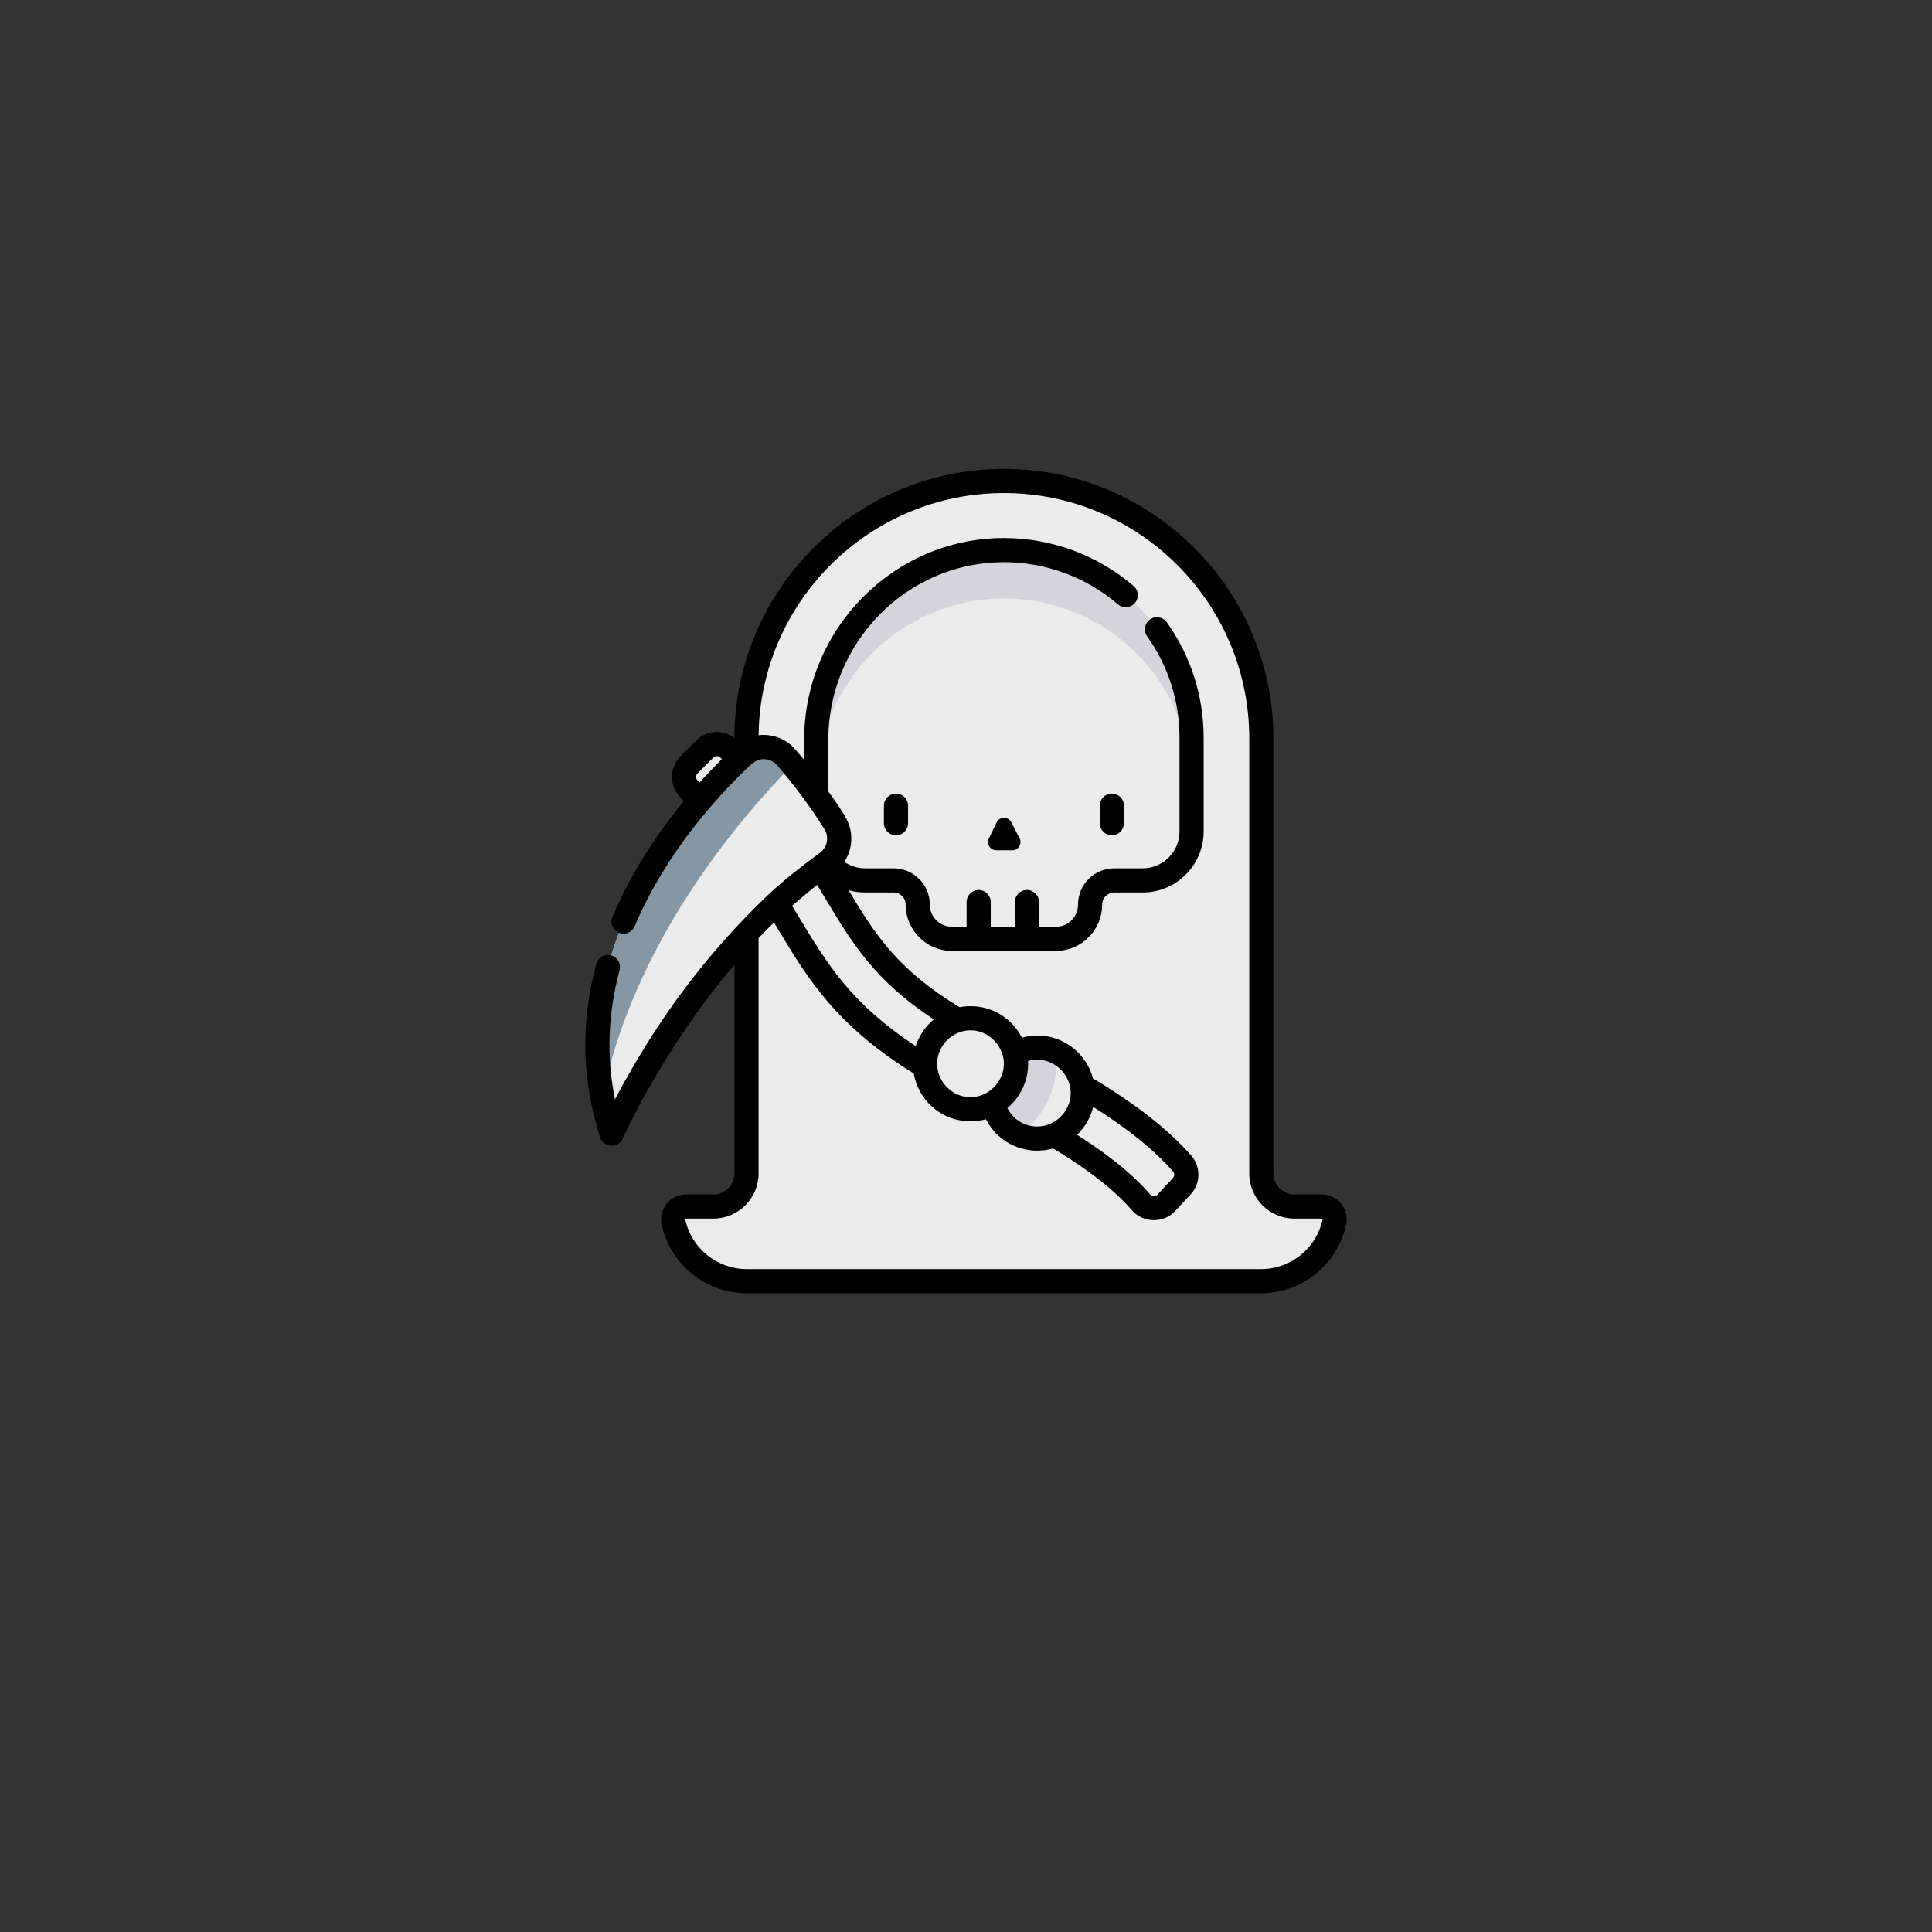 <?xml version="1.0" encoding="utf-8"?>
<!-- Generator: Adobe Illustrator 16.0.0, SVG Export Plug-In . SVG Version: 6.00 Build 0)  -->
<!DOCTYPE svg PUBLIC "-//W3C//DTD SVG 1.1//EN" "http://www.w3.org/Graphics/SVG/1.1/DTD/svg11.dtd">
<svg version="1.1" id="Layer_1" xmlns="http://www.w3.org/2000/svg" xmlns:xlink="http://www.w3.org/1999/xlink" x="0px" y="0px"
	 width="1200px" height="1200px" viewBox="0 0 1200 1200" enable-background="new 0 0 1200 1200" xml:space="preserve">
<rect x="0" y="0" width="1200" height="1200" fill="#333333" stroke="none"/>
<g display="none">
	<rect x="533.72" y="537.215" display="inline" fill="#000033" width="137.539" height="19.648"/>
	<path display="inline" fill="#000033" d="M666.665,341.588h-14.42v28.839h14.42c7.951,0,14.419-6.467,14.419-14.419
		S674.616,341.588,666.665,341.588z"/>
	<path display="inline" fill="#000033" d="M789.149,615.809h-373.32c-10.834,0-19.648,8.814-19.648,19.648v19.65h412.617v-19.65
		C808.798,624.623,799.984,615.809,789.149,615.809z"/>
	<path display="inline" fill="#000033" d="M538.316,341.587h-14.42v28.84h14.42c7.952,0,14.419-6.468,14.419-14.42
		S546.268,341.587,538.316,341.587z"/>
	<path display="inline" fill="#000033" d="M593.49,11.25c-216.414,0-392.501,176.085-392.501,392.501
		c0,239.181,337.453,742.071,351.827,763.364c9.076,13.492,24.286,21.586,40.524,21.635h0.149c16.239,0,31.398-7.996,40.525-21.391
		c14.375-21.047,351.974-518.246,351.974-763.608C985.991,187.334,809.904,11.25,593.49,11.25z M470.498,226.426l0.005-0.005
		c3.838-3.835,10.057-3.835,13.895,0c3.836,3.837,3.836,10.058,0,13.895c-1.919,1.918-4.435,2.878-6.951,2.878
		c-2.514,0-5.027-0.958-6.946-2.876C466.665,236.479,466.662,230.262,470.498,226.426z M828.446,664.932
		c0,5.426-4.398,9.824-9.824,9.824H386.356c-5.425,0-9.824-4.398-9.824-9.824v-29.475c0-21.668,17.628-39.296,39.297-39.296V358.413
		c0-35.164,9.95-69.487,28.775-99.26c2.899-4.585,8.965-5.953,13.554-3.052c4.586,2.9,5.952,8.969,3.052,13.555
		c-16.834,26.625-25.733,57.317-25.733,88.758v237.748h334.023V358.413c0-92.09-74.921-167.012-167.012-167.012
		c-31.436,0-62.127,8.899-88.756,25.733c-4.586,2.901-10.655,1.531-13.555-3.054c-2.898-4.586-1.531-10.654,3.054-13.554
		c29.776-18.824,64.1-28.773,99.257-28.773c49.663,0,96.484,19.47,131.838,54.823c35.353,35.354,54.822,82.174,54.822,131.837
		v237.748c21.668,0,39.297,17.628,39.297,39.296V664.932z M592.669,478.269h58.941c5.426,0,9.824,4.399,9.824,9.824
		c0,5.424-4.398,9.824-9.824,9.824h-58.941c-5.425,0-9.824-4.4-9.824-9.824C582.845,482.668,587.243,478.269,592.669,478.269z
		 M592.666,413.427v-81.664c0-5.425,4.399-9.824,9.824-9.824s9.824,4.399,9.824,9.824v81.664c0,5.425-4.399,9.824-9.824,9.824
		S592.666,418.853,592.666,413.427z M666.665,390.075h-14.42v23.353c0,5.425-4.4,9.824-9.824,9.824
		c-5.426,0-9.824-4.399-9.824-9.824v-81.664c0-5.425,4.398-9.824,9.824-9.824h24.244c18.784,0,34.067,15.282,34.067,34.067
		C700.732,374.791,685.449,390.075,666.665,390.075z M700.732,413.426c0,5.425-4.397,9.824-9.824,9.824
		c-5.426,0-9.828-4.399-9.828-9.824c0-5.425,4.396-9.824,9.821-9.824h0.007C696.334,403.602,700.732,408.001,700.732,413.426z
		 M681.083,517.567c5.426,0,9.824,4.398,9.824,9.824v39.297c0,5.425-4.398,9.824-9.824,9.824H523.896
		c-5.425,0-9.824-4.399-9.824-9.824v-39.297c0-5.426,4.399-9.824,9.824-9.824H681.083z M543.548,488.093
		c0-5.425,4.396-9.824,9.82-9.824h0.008c5.425,0,9.824,4.399,9.824,9.824c0,5.424-4.398,9.824-9.824,9.824
		C547.95,497.917,543.548,493.518,543.548,488.093z M565.977,408.515c2.714,4.699,1.104,10.706-3.596,13.42
		c-1.546,0.893-3.236,1.318-4.902,1.318c-3.396,0-6.697-1.763-8.518-4.914l-16.318-28.265h-8.749v23.353
		c0,5.425-4.399,9.824-9.824,9.824s-9.824-4.399-9.824-9.824v-81.664c0-5.425,4.399-9.824,9.824-9.824h24.245
		c18.785,0,34.068,15.284,34.068,34.068c0,13.404-7.783,25.021-19.067,30.578L565.977,408.515z"/>
</g>
<g display="none">
	<rect x="533.72" y="537.215" display="inline" fill="#000033" width="137.539" height="19.648"/>
	<path display="inline" fill="#000033" d="M666.665,341.588h-14.42v28.839h14.42c7.951,0,14.419-6.467,14.419-14.419
		S674.616,341.588,666.665,341.588z"/>
	<path display="inline" fill="#000033" d="M789.149,615.809h-373.32c-10.834,0-19.648,8.814-19.648,19.648v19.65h412.617v-19.65
		C808.798,624.623,799.984,615.809,789.149,615.809z"/>
	<path display="inline" fill="#000033" d="M538.316,341.587h-14.42v28.84h14.42c7.952,0,14.419-6.468,14.419-14.42
		S546.268,341.587,538.316,341.587z"/>
	<path display="inline" fill="#000033" d="M593.49,11.25c-216.414,0-392.501,176.085-392.501,392.501
		c0,239.181,337.453,742.071,351.827,763.364c9.076,13.492,24.286,21.586,40.524,21.635h0.149c16.239,0,31.398-7.996,40.525-21.391
		c14.375-21.047,351.974-518.246,351.974-763.608C985.991,187.334,809.904,11.25,593.49,11.25z M470.498,226.426l0.005-0.005
		c3.838-3.835,10.057-3.835,13.895,0c3.836,3.837,3.836,10.058,0,13.895c-1.919,1.918-4.435,2.878-6.951,2.878
		c-2.514,0-5.027-0.958-6.946-2.876C466.665,236.479,466.662,230.262,470.498,226.426z M828.446,664.932
		c0,5.426-4.398,9.824-9.824,9.824H386.356c-5.425,0-9.824-4.398-9.824-9.824v-29.475c0-21.668,17.628-39.296,39.297-39.296V358.413
		c0-35.164,9.95-69.487,28.775-99.26c2.899-4.585,8.965-5.953,13.554-3.052c4.586,2.9,5.952,8.969,3.052,13.555
		c-16.834,26.625-25.733,57.317-25.733,88.758v237.748h334.023V358.413c0-92.09-74.921-167.012-167.012-167.012
		c-31.436,0-62.127,8.899-88.756,25.733c-4.586,2.901-10.655,1.531-13.555-3.054c-2.898-4.586-1.531-10.654,3.054-13.554
		c29.776-18.824,64.1-28.773,99.257-28.773c49.663,0,96.484,19.47,131.838,54.823c35.353,35.354,54.822,82.174,54.822,131.837
		v237.748c21.668,0,39.297,17.628,39.297,39.296V664.932z M592.669,478.269h58.941c5.426,0,9.824,4.399,9.824,9.824
		c0,5.424-4.398,9.824-9.824,9.824h-58.941c-5.425,0-9.824-4.4-9.824-9.824C582.845,482.668,587.243,478.269,592.669,478.269z
		 M592.666,413.427v-81.664c0-5.425,4.399-9.824,9.824-9.824s9.824,4.399,9.824,9.824v81.664c0,5.425-4.399,9.824-9.824,9.824
		S592.666,418.853,592.666,413.427z M666.665,390.075h-14.42v23.353c0,5.425-4.4,9.824-9.824,9.824
		c-5.426,0-9.824-4.399-9.824-9.824v-81.664c0-5.425,4.398-9.824,9.824-9.824h24.244c18.784,0,34.067,15.282,34.067,34.067
		C700.732,374.791,685.449,390.075,666.665,390.075z M700.732,413.426c0,5.425-4.397,9.824-9.824,9.824
		c-5.426,0-9.828-4.399-9.828-9.824c0-5.425,4.396-9.824,9.821-9.824h0.007C696.334,403.602,700.732,408.001,700.732,413.426z
		 M681.083,517.567c5.426,0,9.824,4.398,9.824,9.824v39.297c0,5.425-4.398,9.824-9.824,9.824H523.896
		c-5.425,0-9.824-4.399-9.824-9.824v-39.297c0-5.426,4.399-9.824,9.824-9.824H681.083z M543.548,488.093
		c0-5.425,4.396-9.824,9.82-9.824h0.008c5.425,0,9.824,4.399,9.824,9.824c0,5.424-4.398,9.824-9.824,9.824
		C547.95,497.917,543.548,493.518,543.548,488.093z M565.977,408.515c2.714,4.699,1.104,10.706-3.596,13.42
		c-1.546,0.893-3.236,1.318-4.902,1.318c-3.396,0-6.697-1.763-8.518-4.914l-16.318-28.265h-8.749v23.353
		c0,5.425-4.399,9.824-9.824,9.824s-9.824-4.399-9.824-9.824v-81.664c0-5.425,4.399-9.824,9.824-9.824h24.245
		c18.785,0,34.068,15.284,34.068,34.068c0,13.404-7.783,25.021-19.067,30.578L565.977,408.515z"/>
</g>
<g display="none">
	<g display="inline">
		<path fill="#272343" d="M598.502,10C382.088,10,206,186.085,206,402.501c0,239.18,337.454,742.071,351.828,763.364
			c9.076,13.492,24.286,21.587,40.524,21.636h0.149c16.239,0,31.398-7.996,40.525-21.391
			c14.375-21.047,351.974-518.247,351.974-763.609C991.003,186.085,814.916,10,598.502,10z M745.69,451.563h-98.127v235.501
			c0,27.082-21.979,49.062-49.062,49.062c-27.082,0-49.062-21.979-49.062-49.062V451.563h-98.126
			c-27.083,0-49.062-21.979-49.062-49.062c0-27.083,21.979-49.062,49.062-49.062h98.126v-98.126
			c0-27.083,21.979-49.062,49.062-49.062c27.083,0,49.062,21.979,49.062,49.062v98.126h98.127c27.082,0,49.061,21.979,49.061,49.062
			C794.751,429.583,772.772,451.563,745.69,451.563z"/>
	</g>
</g>
<g display="none">
	<path display="inline" fill="#57A4FF" d="M1134.72,85.421l-40.574-18.049l-18.065-40.59l-44.156,4.611L996,5.341l-35.945,26.052
		l-44.135-4.611l-18.052,40.572l-40.59,18.067l4.613,44.156l-26.052,35.924l26.052,35.945l-4.613,44.136l40.574,18.049l18.067,40.59
		l44.155-4.611L996,325.662l35.944-26.053l44.136,4.611l18.05-40.574l40.59-18.064l-4.614-44.156l26.055-35.924l-26.055-35.945
		L1134.72,85.421z M963.968,229.566l-45.327-45.327l15.109-15.055l30.218,30.163l90.596-90.596l15.109,15.106L963.968,229.566z"/>
	<path display="inline" fill="#1E81CE" d="M1160.485,162.368l-24.858-34.292l4.405-42.115c0.24-2.302-1.027-4.494-3.142-5.435
		l-38.692-17.218l-17.218-38.695c-0.946-2.109-3.136-3.373-5.436-3.144l-42.122,4.403L999.134,1.016
		c-1.869-1.355-4.398-1.355-6.268,0l-34.292,24.855l-42.12-4.403c-2.297-0.219-4.479,1.043-5.435,3.139l-17.218,38.695
		l-38.695,17.223c-2.111,0.938-3.378,3.13-3.139,5.43l4.403,42.121l-24.856,34.292c-1.355,1.869-1.355,4.397,0,6.267l24.856,34.29
		l-4.403,42.123c-0.242,2.3,1.024,4.494,3.139,5.436l38.695,17.218l17.218,38.694c0.951,2.102,3.135,3.365,5.435,3.145l42.12-4.406
		l34.292,24.858c1.869,1.356,4.398,1.356,6.268,0l34.289-24.858l42.122,4.406c2.3,0.231,4.487-1.033,5.436-3.139l17.218-38.695
		l38.692-17.223c2.112-0.941,3.379-3.131,3.142-5.43l-4.405-42.123l24.858-34.29C1161.843,166.77,1161.843,164.237,1160.485,162.368
		z M1125.783,198.313c-0.774,1.066-1.126,2.38-0.988,3.688l4.208,40.295l-37.024,16.482c-1.209,0.532-2.179,1.496-2.713,2.706
		l-16.47,37.024l-40.307-4.213c-1.309-0.135-2.62,0.219-3.684,0.993L996,319.069l-32.812-23.779
		c-0.91-0.665-2.005-1.021-3.129-1.019c-0.188,0-0.375,0-0.534,0.025l-40.309,4.213l-16.469-37.024
		c-0.537-1.21-1.501-2.177-2.711-2.714l-37.045-16.475l4.207-40.295c0.136-1.309-0.216-2.623-0.988-3.688l-23.778-32.812
		l23.778-32.812c0.772-1.066,1.124-2.38,0.988-3.688l-4.207-40.298l37.024-16.479c1.209-0.532,2.176-1.497,2.71-2.706l16.47-37.024
		l40.309,4.213c1.306,0.13,2.617-0.224,3.684-0.993L996,11.933l32.812,23.779c1.063,0.771,2.374,1.124,3.683,0.993l40.307-4.213
		l16.47,37.024c0.537,1.209,1.504,2.174,2.714,2.711l37.023,16.475l-4.207,40.298c-0.139,1.309,0.214,2.623,0.988,3.688
		l23.775,32.812L1125.783,198.313z"/>
	<path display="inline" fill="#1E81CE" d="M1058.338,104.977c-2.085-2.085-5.464-2.085-7.549,0l-86.821,86.821l-26.442-26.394
		c-2.083-2.078-5.456-2.078-7.539,0l-15.136,15.043c-1.003,1.001-1.568,2.362-1.568,3.78c0,1.418,0.565,2.779,1.568,3.78
		l45.327,45.327c2.082,2.082,5.464,2.082,7.549,0l105.705-105.708c2.082-2.083,2.082-5.463,0-7.549L1058.338,104.977z
		 M963.968,222.016l-37.772-37.772l7.55-7.531l26.453,26.399c2.083,2.08,5.459,2.08,7.544,0l86.821-86.813l7.56,7.56
		L963.968,222.016z"/>
</g>
<path display="none" d="M600,9C351.83,9,149.927,210.903,149.927,459.073c0,102.364,33.494,198.827,96.866,278.944L600,1184.701
	l353.208-446.684c63.373-80.128,96.865-176.58,96.865-278.944C1050.072,210.903,848.17,9,600,9z"/>
<g display="none">
	<path display="inline" fill="#B21F66" d="M542.147,465.073h-9.707v19.414h9.707c5.354,0,9.708-4.354,9.708-9.706
		S547.501,465.073,542.147,465.073z"/>
	<path display="inline" fill="#B21F66" d="M374,658.363c-5.515,0-10.001,4.486-10.001,10.002v10h273.35v-10
		c0-5.516-4.488-10.002-10.002-10.002H374z"/>
	<path display="inline" fill="#B21F66" d="M610.681,524.379v-40.002v-4.024c0-32.628-14.284-61.978-36.919-82.14
		c-0.682-0.457-1.298-1.002-1.847-1.609c-19.208-16.363-44.089-26.256-71.24-26.256c-60.658,0-110.007,49.349-110.007,110.006
		v158.009h220.014V524.379z M492.331,458.459c0-3.652,2.961-6.614,6.614-6.614c3.651,0,6.614,2.962,6.614,6.614v54.976
		c0,3.652-2.962,6.614-6.614,6.614c-3.652,0-6.614-2.96-6.614-6.614V458.459z M492.333,557.088h39.68
		c3.652,0,6.614,2.961,6.614,6.613s-2.961,6.614-6.614,6.614h-39.68c-3.652,0-6.614-2.962-6.614-6.614
		S488.681,557.088,492.333,557.088z M432.806,513.435v-54.976c0-3.652,2.961-6.614,6.614-6.614h16.322
		c12.646,0,22.935,10.289,22.935,22.936c0,9.023-5.24,16.844-12.837,20.585l8.523,14.763c1.827,3.164,0.743,7.208-2.421,9.034
		c-1.04,0.601-2.178,0.889-3.3,0.889c-2.286,0-4.508-1.188-5.734-3.309l-10.984-19.028h-5.89v15.721
		c0,3.652-2.961,6.614-6.614,6.614S432.806,517.087,432.806,513.435z M472.494,563.702c0,3.652-2.96,6.614-6.614,6.614
		c-3.652,0-6.616-2.962-6.616-6.614s2.959-6.613,6.611-6.613h0.005C469.533,557.088,472.494,560.049,472.494,563.702z
		 M558.468,616.611c0,3.652-2.961,6.615-6.614,6.615h-105.82c-3.651,0-6.613-2.963-6.613-6.615v-26.455
		c0-3.652,2.961-6.613,6.613-6.613h105.82c3.652,0,6.614,2.961,6.614,6.613V616.611z M558.469,520.049
		c-3.653,0-6.617-2.962-6.617-6.614s2.959-6.613,6.611-6.613h0.005c3.652,0,6.614,2.961,6.614,6.613
		S562.121,520.049,558.469,520.049z M542.147,497.714h-9.707v15.721c0,3.652-2.962,6.614-6.614,6.614
		c-3.652,0-6.614-2.962-6.614-6.614v-54.976c0-3.652,2.961-6.614,6.614-6.614h16.321c12.646,0,22.936,10.289,22.936,22.934
		C565.083,487.426,554.793,497.714,542.147,497.714z"/>
	<rect x="452.648" y="596.771" display="inline" fill="#B21F66" width="92.592" height="13.227"/>
	<path display="inline" fill="#B21F66" d="M600,9C351.83,9,149.928,210.903,149.928,459.073
		c0,102.364,33.493,198.827,96.866,278.944L600,1184.701l353.207-446.684c63.373-80.128,96.865-176.58,96.865-278.944
		C1050.072,210.903,848.17,9,600,9z M607.394,224.446l0.004-0.005c3.908-3.905,10.237-3.905,14.144,0
		c3.905,3.905,3.905,10.237,0,14.142c-1.953,1.953-4.515,2.93-7.075,2.93c-2.559,0-5.117-0.975-7.07-2.928
		C603.491,234.68,603.488,228.351,607.394,224.446z M856.001,524.381c0,5.523-4.478,10-10,10h-215.32v104.173
		c14.979,1.664,26.667,14.395,26.667,29.811v20c0,5.523-4.478,10-10,10H353.999c-5.522,0-10-4.477-10-10v-20
		c0-15.416,11.688-28.146,26.667-29.811V480.354c0-71.687,58.32-130.006,130.006-130.006c25.183,0,48.711,7.205,68.647,19.651
		v-53.63c0-19.562,4.292-38.403,12.756-56c2.395-4.977,8.373-7.071,13.347-4.677c4.977,2.394,7.071,8.37,4.678,13.347
		c-7.152,14.87-10.779,30.794-10.779,47.331v68.983c24.071,22.476,39.622,53.961,41.217,89.026h178.796V316.37
		c0-60.657-49.349-110.006-110.006-110.006c-16.538,0-32.465,3.627-47.338,10.782c-4.977,2.394-10.953,0.301-13.348-4.677
		c-2.393-4.977-0.3-10.953,4.678-13.347c17.6-8.466,36.443-12.758,56.008-12.758c71.686,0,130.006,58.32,130.006,130.006v158.199
		c14.979,1.664,26.668,14.396,26.668,29.813V524.381z M739.326,310.395c5.521,0,10,4.477,10,10c0,5.523-4.479,10-10,10h-30v56.667
		c0,5.523-4.479,10-10,10c-5.522,0-10-4.477-10-10v-56.667h-30c-5.522,0-10-4.477-10-10c0-5.523,4.478-10,10-10h30v-30
		c0-5.523,4.478-10,10-10s10,4.477,10,10v30H739.326z M739.325,444.377c0,5.523-4.479,10-10,10h-59.997c-5.522,0-10-4.477-10-10
		c0-5.522,4.478-10,10-10h59.997C734.847,434.378,739.325,438.855,739.325,444.377z"/>
	<path display="inline" fill="#B21F66" d="M465.45,474.781c0-5.353-4.355-9.708-9.708-9.708h-9.708v19.414h9.708
		C461.095,484.487,465.45,480.133,465.45,474.781z"/>
	<path display="inline" fill="#B21F66" d="M826,494.379H630.681v20.002h205.32v-10C836.001,498.866,831.515,494.379,826,494.379z"/>
</g>
<path display="none" fill="#272343" d="M600,9C351.83,9,149.928,210.903,149.928,459.073c0,102.364,33.493,198.827,96.866,278.944
	L600,1184.701l353.207-446.684c63.373-80.128,96.865-176.58,96.865-278.944C1050.072,210.903,848.17,9,600,9z M747.188,450.563
	h-98.127v235.501c0,27.082-21.979,49.062-49.062,49.062c-27.082,0-49.062-21.979-49.062-49.062V450.563h-98.126
	c-27.082,0-49.062-21.979-49.062-49.062c0-27.083,21.979-49.062,49.062-49.062h98.126v-98.126c0-27.083,21.979-49.062,49.062-49.062
	c27.083,0,49.062,21.979,49.062,49.062v98.126h98.127c27.082,0,49.061,21.979,49.061,49.062
	C796.249,428.583,774.271,450.563,747.188,450.563z"/>
<g display="none">
	<path display="inline" fill="#000033" d="M665.323,339.38h-14.678v29.355h14.678c8.094,0,14.678-6.583,14.678-14.677
		C680.001,345.964,673.417,339.38,665.323,339.38z"/>
	<path display="inline" fill="#000033" d="M534.678,339.379H520v29.356h14.678c8.094,0,14.678-6.584,14.678-14.678
		C549.356,345.963,542.772,339.379,534.678,339.379z"/>
	<rect x="530" y="538.507" display="inline" fill="#000033" width="140" height="20"/>
	<path display="inline" fill="#000033" d="M600,9C351.83,9,149.927,210.903,149.927,459.073
		c0,102.364,33.494,198.827,96.866,278.944L600,1184.701l353.208-446.684c63.373-80.128,96.865-176.58,96.865-278.944
		C1050.072,210.903,848.17,9,600,9z M465.647,222.157l0.005-0.005c3.907-3.904,10.237-3.904,14.143,0
		c3.905,3.906,3.905,10.238,0,14.143c-1.953,1.953-4.514,2.93-7.075,2.93c-2.559,0-5.117-0.976-7.07-2.928
		C461.745,232.391,461.742,226.063,465.647,222.157z M830,668.508c0,5.523-4.478,10-10,10H380c-5.522,0-10-4.477-10-10v-30
		c0-22.057,17.944-40,40-40V356.506c0-35.793,10.128-70.73,29.29-101.036c2.951-4.667,9.126-6.06,13.797-3.107
		c4.668,2.952,6.058,9.129,3.107,13.797C439.058,293.261,430,324.502,430,356.506v242.001h340V356.506c0-93.738-76.262-170-170-170
		c-31.998,0-63.239,9.058-90.345,26.194c-4.668,2.953-10.845,1.558-13.797-3.109c-2.951-4.668-1.559-10.845,3.109-13.797
		c30.309-19.16,65.246-29.288,101.033-29.288c50.552,0,98.21,19.818,134.196,55.804C770.182,258.296,790,305.955,790,356.506
		v242.001c22.056,0,40,17.943,40,40V668.508z M590.004,478.506H650c5.522,0,10,4.479,10,10s-4.478,10-10,10h-59.996
		c-5.522,0-10-4.479-10-10S584.481,478.506,590.004,478.506z M590.001,412.504v-83.125c0-5.522,4.478-10,10-10
		c5.521,0,10,4.478,10,10v83.125c0,5.522-4.479,10-10,10C594.478,422.504,590.001,418.027,590.001,412.504z M665.323,388.734
		h-14.678v23.77c0,5.522-4.479,10-10,10c-5.522,0-10-4.478-10-10v-83.125c0-5.522,4.478-10,10-10h24.678
		c19.121,0,34.678,15.556,34.678,34.677S684.444,388.734,665.323,388.734z M700.001,412.503c0,5.522-4.477,10-10,10
		s-10.004-4.478-10.004-10s4.474-10,9.996-10h0.008C695.523,402.503,700.001,406.981,700.001,412.503z M680,518.507
		c5.522,0,10,4.478,10,10v40c0,5.522-4.478,10-10,10H520c-5.522,0-10-4.478-10-10v-40c0-5.522,4.478-10,10-10H680z M540.004,488.506
		c0-5.521,4.474-10,9.996-10h0.008c5.522,0,10,4.479,10,10s-4.477,10-10,10C544.485,498.506,540.004,494.028,540.004,488.506z
		 M562.834,407.504c2.762,4.783,1.123,10.898-3.66,13.66c-1.574,0.909-3.294,1.342-4.99,1.342c-3.457,0-6.817-1.794-8.67-5.002
		l-16.61-28.77h-8.905v23.77c0,5.522-4.478,10-10,10s-10-4.478-10-10v-83.125c0-5.522,4.478-10,10-10h24.678
		c19.121,0,34.678,15.557,34.678,34.678c0,13.644-7.923,25.468-19.409,31.125L562.834,407.504z"/>
	<path display="inline" fill="#000033" d="M790,618.508H410c-11.028,0-20,8.971-20,20v20h420v-20
		C810,627.479,801.028,618.508,790,618.508z"/>
</g>
<g display="none">
	<path display="inline" fill="#00ADB5" d="M412.699,564.255h-6.172v12.342h6.172c3.403,0,6.171-2.768,6.171-6.17
		C418.871,567.024,416.102,564.255,412.699,564.255z"/>
	<path display="inline" fill="#00ADB5" d="M489.146,281.99c0-12.006-9.767-21.772-21.771-21.772
		c-12.005,0-21.771,9.768-21.771,21.772c0,12.004,9.768,21.772,21.771,21.771C479.38,303.761,489.147,293.995,489.146,281.99z"/>
	<path display="inline" fill="#00ADB5" d="M467.626,564.255h-6.171v12.342h6.171c3.403,0,6.171-2.768,6.171-6.17
		C473.797,567.024,471.029,564.255,467.626,564.255z"/>
	<path display="inline" fill="#00ADB5" d="M600,9C351.83,9,149.927,210.903,149.927,459.073
		c0,102.364,33.494,198.827,96.866,278.944L600,1184.701l353.208-446.684c63.373-80.128,96.865-176.58,96.865-278.944
		C1050.072,210.903,848.17,9,600,9z M467.376,200.427c44.973,0,81.563,36.589,81.564,81.565c0,27.619-13.03,57.187-38.73,87.881
		c-18.787,22.435-37.345,36.888-38.126,37.493c-1.386,1.073-3.047,1.608-4.708,1.608c-1.659,0-3.32-0.535-4.707-1.608
		c-1.15-0.89-28.43-22.164-50.248-53.246c-2.44-3.476-1.602-8.274,1.876-10.714c3.477-2.439,8.274-1.6,10.714,1.877
		c15.252,21.729,33.817,38.719,42.36,46.022c15.837-13.569,66.186-60.546,66.186-109.315c0-36.492-29.689-66.181-66.18-66.181
		c-36.492,0-66.18,29.689-66.181,66.181c0,11.877,3.031,24.587,9.013,37.775c1.754,3.868,0.04,8.427-3.828,10.181
		c-3.869,1.759-8.427,0.041-10.18-3.829c-6.894-15.197-10.388-30.044-10.388-44.127
		C385.814,237.016,422.402,200.427,467.376,200.427z M499.682,419.888c-1.263,2.889-4.087,4.613-7.052,4.613
		c-1.03,0-2.073-0.207-3.077-0.646l-9.396-4.107c-3.892-1.7-5.667-6.235-3.967-10.128c1.7-3.891,6.231-5.668,10.127-3.967
		l9.396,4.108C499.606,411.46,501.382,415.995,499.682,419.888z M430.223,281.989c0-20.488,16.666-37.155,37.153-37.155
		c20.486,0,37.155,16.667,37.155,37.155s-16.667,37.156-37.155,37.154C446.89,319.143,430.223,302.477,430.223,281.989z
		 M484.067,715.845l-9.05,4.822c-1.153,0.615-2.391,0.905-3.61,0.905c-2.751,0-5.41-1.479-6.795-4.075
		c-1.997-3.751-0.578-8.408,3.171-10.406l9.05-4.823c3.75-1.999,8.407-0.577,10.405,3.171
		C489.235,709.188,487.816,713.847,484.067,715.845z M520.266,696.551l-9.05,4.822c-1.152,0.615-2.391,0.906-3.61,0.906
		c-2.751,0-5.411-1.48-6.795-4.076c-1.997-3.749-0.578-8.408,3.17-10.406l9.05-4.824c3.75-1.996,8.408-0.576,10.405,3.172
		C525.434,689.892,524.014,694.551,520.266,696.551z M445.481,725.358c-1.387,1.071-3.047,1.607-4.708,1.607
		c-1.66,0-3.32-0.536-4.707-1.607c-3.615-2.796-88.517-69.355-88.517-144.204c0-16.764,4.502-33.207,13.021-47.547
		c2.17-3.651,6.888-4.855,10.54-2.685c3.652,2.169,4.854,6.888,2.685,10.539c-7.108,11.966-10.865,25.69-10.865,39.692
		c0,57.891,60.318,113.297,77.836,128.162c17.507-14.877,77.843-70.356,77.843-128.162c0-42.922-34.919-77.84-77.84-77.84
		c-17.818,0-34.583,5.857-48.484,16.941c-3.323,2.648-8.16,2.1-10.809-1.22c-2.647-3.321-2.102-8.16,1.219-10.809
		c16.417-13.087,37.041-20.294,58.075-20.294c51.403,0,93.222,41.82,93.224,93.222C533.996,656.003,449.095,722.563,445.481,725.358
		z M424.537,592.896c1.161,2.012,0.472,4.583-1.539,5.743c-0.662,0.382-1.385,0.565-2.098,0.565c-1.453,0-2.865-0.755-3.645-2.103
		l-6.982-12.096h-3.745v9.993c0,2.321-1.882,4.204-4.204,4.204s-4.205-1.883-4.205-4.204v-34.948c0-2.321,1.883-4.206,4.205-4.206
		h10.375c8.038,0,14.579,6.542,14.579,14.581c0,5.736-3.331,10.707-8.16,13.085L424.537,592.896z M435.958,594.999v-34.948
		c0-2.321,1.883-4.206,4.205-4.206c2.321,0,4.204,1.884,4.204,4.206v34.948c0,2.321-1.883,4.204-4.204,4.204
		C437.841,599.203,435.958,597.322,435.958,594.999z M467.626,585.006h-6.171v9.993c0,2.321-1.883,4.204-4.204,4.204
		c-2.322,0-4.205-1.883-4.205-4.204v-34.948c0-2.321,1.882-4.206,4.205-4.206h10.375c8.039,0,14.58,6.542,14.58,14.579
		C482.206,578.466,475.665,585.006,467.626,585.006z M482.206,594.999c0,2.321-1.883,4.204-4.205,4.204
		c-2.322,0-4.206-1.883-4.206-4.204c0-2.323,1.881-4.204,4.203-4.204h0.003C480.323,590.795,482.206,592.676,482.206,594.999z
		 M530.216,440.931c-1.029,0-2.073-0.206-3.077-0.646l-9.396-4.107c-3.891-1.7-5.667-6.235-3.966-10.127
		c1.701-3.891,6.23-5.667,10.127-3.967l9.397,4.108c3.891,1.701,5.668,6.234,3.967,10.127
		C536.005,439.208,533.181,440.931,530.216,440.931z M556.465,677.257l-9.049,4.823c-1.152,0.614-2.391,0.906-3.61,0.906
		c-2.751,0-5.411-1.48-6.795-4.077c-1.997-3.749-0.578-8.408,3.17-10.406l9.05-4.823c3.75-1.999,8.407-0.579,10.404,3.171
		C561.633,670.598,560.212,675.259,556.465,677.257z M564.724,456.716l-9.395-4.108c-3.892-1.701-5.667-6.236-3.966-10.128
		c1.701-3.89,6.234-5.667,10.129-3.965l9.395,4.108c3.893,1.702,5.667,6.236,3.967,10.128c-1.265,2.888-4.089,4.611-7.053,4.611
		C566.773,457.362,565.728,457.156,564.724,456.716z M592.664,657.96l-9.051,4.823c-1.152,0.614-2.39,0.904-3.609,0.904
		c-2.751,0-5.41-1.479-6.794-4.075c-1.997-3.749-0.578-8.407,3.171-10.405l9.049-4.823c3.751-1.999,8.408-0.577,10.405,3.17
		C597.832,651.303,596.412,655.962,592.664,657.96z M602.311,473.146l-9.396-4.108c-3.893-1.701-5.667-6.236-3.966-10.128
		c1.7-3.891,6.237-5.668,10.128-3.967l9.396,4.108c3.893,1.703,5.668,6.237,3.968,10.128c-1.264,2.89-4.088,4.612-7.053,4.612
		C604.358,473.792,603.313,473.585,602.311,473.146z M628.864,638.664l-9.048,4.824c-1.153,0.616-2.391,0.906-3.611,0.906
		c-2.75,0-5.41-1.479-6.794-4.075c-1.999-3.749-0.579-8.407,3.169-10.404l9.049-4.823c3.748-2.004,8.408-0.58,10.406,3.17
		C634.032,632.01,632.612,636.668,628.864,638.664z M639.896,489.577l-9.396-4.107c-3.891-1.7-5.667-6.236-3.966-10.128
		c1.7-3.892,6.232-5.668,10.128-3.967l9.396,4.108c3.893,1.701,5.67,6.235,3.968,10.127c-1.263,2.889-4.086,4.613-7.051,4.613
		C641.945,490.223,640.901,490.016,639.896,489.577z M665.064,619.369l-9.048,4.823c-1.152,0.617-2.391,0.907-3.611,0.907
		c-2.75,0-5.41-1.479-6.794-4.076c-1.997-3.748-0.578-8.406,3.17-10.404l9.049-4.823c3.747-2.001,8.407-0.579,10.405,3.17
		C670.231,612.715,668.813,617.373,665.064,619.369z M677.484,506.006l-9.396-4.107c-3.892-1.7-5.668-6.235-3.967-10.128
		c1.699-3.891,6.232-5.668,10.128-3.966l9.396,4.107c3.893,1.701,5.668,6.235,3.968,10.128c-1.263,2.89-4.088,4.612-7.051,4.612
		C679.533,506.652,678.487,506.445,677.484,506.006z M701.263,600.077l-9.049,4.822c-1.152,0.617-2.39,0.908-3.609,0.908
		c-2.75,0-5.411-1.48-6.794-4.076c-1.998-3.749-0.578-8.407,3.17-10.405l9.048-4.823c3.749-2.001,8.408-0.582,10.405,3.17
		C706.43,593.422,705.012,598.08,701.263,600.077z M705.674,518.33c-3.892-1.701-5.666-6.236-3.966-10.128
		c1.702-3.891,6.234-5.667,10.129-3.965l9.396,4.108c3.891,1.702,5.666,6.236,3.966,10.128c-1.263,2.889-4.088,4.611-7.052,4.611
		c-1.029,0-2.074-0.206-3.077-0.646L705.674,518.33z M737.463,580.784l-9.05,4.823c-1.152,0.614-2.391,0.905-3.61,0.905
		c-2.751,0-5.41-1.479-6.795-4.076c-1.997-3.75-0.578-8.408,3.17-10.406l9.051-4.823c3.75-1.999,8.409-0.579,10.406,3.17
		C742.631,574.125,741.212,578.786,737.463,580.784z M743.261,534.76c-3.893-1.701-5.668-6.236-3.967-10.128
		c1.701-3.891,6.238-5.667,10.128-3.967l9.396,4.108c3.893,1.702,5.667,6.237,3.967,10.128c-1.263,2.89-4.088,4.613-7.051,4.613
		c-1.029,0-2.075-0.207-3.077-0.646L743.261,534.76z M773.663,561.489l-9.05,4.824c-1.153,0.613-2.391,0.906-3.611,0.906
		c-2.751,0-5.41-1.48-6.794-4.078c-1.997-3.749-0.578-8.408,3.171-10.406l9.05-4.823c3.751-1.997,8.407-0.577,10.406,3.171
		C778.831,554.831,777.412,559.49,773.663,561.489z M856.394,464.473c-2.062,3.713-6.746,5.052-10.458,2.988
		c-3.714-2.062-5.051-6.745-2.987-10.457c10.358-18.644,15.611-36.463,15.611-52.965c0-40.477-32.931-73.407-73.407-73.407
		c-40.478,0-73.407,32.93-73.407,73.407c0,54.361,56.524,106.605,73.413,120.999c8.162-6.938,25.564-22.682,41.31-43.179
		c2.588-3.368,7.414-4.003,10.784-1.415c3.369,2.587,4.002,7.417,1.415,10.785c-22.63,29.461-47.75,49.036-48.808,49.856
		c-1.386,1.07-3.047,1.607-4.707,1.607s-3.321-0.536-4.708-1.607c-0.855-0.663-21.167-16.481-41.739-41.05
		c-28.096-33.557-42.344-65.855-42.344-95.996c0-48.958,39.832-88.79,88.791-88.79s88.79,39.831,88.789,88.787
		C873.941,423.184,868.037,443.518,856.394,464.473z M757.837,406.253c-3.75,0-6.79-3.04-6.79-6.791s3.04-6.791,6.79-6.791h20.374
		v-20.373c0-3.751,3.04-6.791,6.791-6.791c3.75,0,6.791,3.04,6.791,6.791v20.373h20.373c3.75,0,6.791,3.04,6.791,6.791
		s-3.041,6.791-6.791,6.791h-20.373v38.482c0,3.751-3.042,6.792-6.791,6.792c-3.751,0-6.791-3.041-6.791-6.792v-38.482H757.837z"/>
</g>
<g display="none">
	<path display="inline" fill="#57A4FF" d="M1171.216,85.421l-40.574-18.049l-18.065-40.59l-44.156,4.611l-35.924-26.052
		l-35.945,26.052l-44.135-4.611l-18.052,40.572l-40.59,18.067l4.613,44.156l-26.052,35.924l26.052,35.945l-4.613,44.136
		l40.574,18.049l18.067,40.59l44.155-4.611l35.925,26.053l35.944-26.053l44.136,4.611l18.05-40.574l40.59-18.064l-4.614-44.156
		l26.055-35.924l-26.055-35.945L1171.216,85.421z M1000.464,229.566l-45.327-45.327l15.109-15.055l30.218,30.163l90.596-90.596
		l15.109,15.106L1000.464,229.566z"/>
	<path display="inline" fill="#1E81CE" d="M1196.981,162.368l-24.858-34.292l4.405-42.115c0.24-2.302-1.027-4.494-3.142-5.435
		l-38.692-17.218l-17.218-38.695c-0.946-2.109-3.136-3.373-5.436-3.144l-42.122,4.403L1035.63,1.016
		c-1.869-1.355-4.398-1.355-6.268,0L995.07,25.872l-42.12-4.403c-2.297-0.219-4.479,1.043-5.435,3.139l-17.218,38.695
		l-38.695,17.223c-2.111,0.938-3.378,3.13-3.139,5.43l4.403,42.121l-24.856,34.292c-1.355,1.869-1.355,4.397,0,6.267l24.856,34.29
		l-4.403,42.123c-0.242,2.3,1.024,4.494,3.139,5.436l38.695,17.218l17.218,38.694c0.951,2.102,3.135,3.365,5.435,3.145l42.12-4.406
		l34.292,24.858c1.869,1.356,4.398,1.356,6.268,0l34.289-24.858l42.122,4.406c2.3,0.231,4.487-1.033,5.436-3.139l17.218-38.695
		l38.692-17.223c2.112-0.941,3.379-3.131,3.142-5.43l-4.405-42.123l24.858-34.29C1198.339,166.77,1198.339,164.237,1196.981,162.368
		z M1162.279,198.313c-0.774,1.066-1.126,2.38-0.988,3.688l4.208,40.295l-37.024,16.482c-1.209,0.532-2.179,1.496-2.713,2.706
		l-16.47,37.024l-40.307-4.213c-1.309-0.135-2.62,0.219-3.684,0.993l-32.806,23.779l-32.812-23.779
		c-0.91-0.665-2.005-1.021-3.129-1.019c-0.188,0-0.375,0-0.534,0.025l-40.309,4.213l-16.469-37.024
		c-0.537-1.21-1.501-2.177-2.711-2.714l-37.045-16.475l4.207-40.295c0.136-1.309-0.216-2.623-0.988-3.688l-23.778-32.812
		l23.778-32.812c0.772-1.066,1.124-2.38,0.988-3.688l-4.207-40.298l37.024-16.479c1.209-0.532,2.176-1.497,2.71-2.706l16.47-37.024
		l40.309,4.213c1.306,0.13,2.617-0.224,3.684-0.993l32.812-23.779l32.812,23.779c1.063,0.771,2.374,1.124,3.683,0.993l40.307-4.213
		l16.47,37.024c0.537,1.209,1.504,2.174,2.714,2.711l37.023,16.475l-4.207,40.298c-0.139,1.309,0.214,2.623,0.988,3.688
		l23.775,32.812L1162.279,198.313z"/>
	<path display="inline" fill="#1E81CE" d="M1094.834,104.977c-2.085-2.085-5.464-2.085-7.549,0l-86.821,86.821l-26.442-26.394
		c-2.083-2.078-5.456-2.078-7.539,0l-15.136,15.043c-1.003,1.001-1.568,2.362-1.568,3.78c0,1.418,0.565,2.779,1.568,3.78
		l45.327,45.327c2.082,2.082,5.464,2.082,7.549,0l105.705-105.708c2.082-2.083,2.082-5.463,0-7.549L1094.834,104.977z
		 M1000.464,222.016l-37.772-37.772l7.55-7.531l26.453,26.399c2.083,2.08,5.459,2.08,7.544,0l86.821-86.813l7.56,7.56
		L1000.464,222.016z"/>
</g>
<g display="none">
	<path display="inline" fill="#57A4FF" d="M956.844,370.883l-97.202-43.24l-43.279-97.24l-105.783,11.047l-86.063-62.413
		l-86.112,62.413l-105.732-11.047L389.426,327.6l-97.24,43.283l11.052,105.783l-62.412,86.063l62.412,86.112l-11.052,105.734
		l97.203,43.239l43.283,97.24l105.781-11.049l86.063,62.414l86.111-62.414l105.734,11.049l43.241-97.203l97.24-43.276
		l-11.055-105.784l62.419-86.063l-62.419-86.112L956.844,370.883z M547.778,716.207L439.189,607.618l36.197-36.066l72.392,72.26
		l217.037-217.037l36.197,36.19L547.778,716.207z"/>
	<path display="inline" fill="#1E81CE" d="M1018.569,555.222l-59.553-82.152l10.554-100.894c0.575-5.515-2.461-10.767-7.526-13.021
		l-92.693-41.248l-41.248-92.7c-2.268-5.052-7.513-8.081-13.022-7.532l-100.91,10.548l-82.146-59.545
		c-4.478-3.247-10.537-3.247-15.015,0l-82.152,59.545l-100.905-10.548c-5.503-0.524-10.729,2.499-13.02,7.52l-41.248,92.7
		l-92.701,41.261c-5.058,2.249-8.092,7.5-7.519,13.008l10.549,100.907l-59.548,82.152c-3.247,4.478-3.247,10.535,0,15.013
		l59.548,82.146l-10.549,100.912c-0.58,5.51,2.454,10.767,7.519,13.021l92.701,41.248l41.248,92.699
		c2.279,5.035,7.51,8.063,13.02,7.533l100.905-10.557l82.152,59.553c4.478,3.25,10.537,3.25,15.015,0l82.146-59.553l100.91,10.557
		c5.51,0.555,10.75-2.475,13.022-7.52l41.248-92.701l92.693-41.26c5.061-2.255,8.095-7.5,7.526-13.008l-10.554-100.912
		l59.553-82.148C1021.821,565.769,1021.821,559.7,1018.569,555.222z M935.435,641.334c-1.855,2.554-2.697,5.701-2.367,8.836
		l10.08,96.535l-88.697,39.486c-2.896,1.275-5.22,3.584-6.5,6.482l-39.455,88.699l-96.563-10.094
		c-3.135-0.322-6.276,0.525-8.824,2.379l-78.592,56.969l-78.605-56.969c-2.18-1.592-4.803-2.447-7.495-2.439
		c-0.449,0-0.898,0-1.28,0.061l-96.565,10.094l-39.454-88.699c-1.287-2.898-3.596-5.215-6.494-6.502l-88.748-39.467l10.079-96.535
		c0.325-3.135-0.517-6.282-2.367-8.836l-56.965-78.605l56.965-78.605c1.851-2.553,2.692-5.701,2.367-8.836l-10.079-96.542
		l88.698-39.479c2.896-1.275,5.212-3.585,6.492-6.483l39.456-88.698l96.566,10.093c3.128,0.313,6.27-0.537,8.824-2.379
		l78.605-56.967l78.605,56.967c2.549,1.848,5.688,2.692,8.822,2.379l96.562-10.093l39.456,88.698
		c1.287,2.897,3.604,5.208,6.502,6.495l88.695,39.468l-10.078,96.542c-0.332,3.135,0.512,6.283,2.367,8.836l56.958,78.605
		L935.435,641.334z"/>
	<path display="inline" fill="#1E81CE" d="M773.858,417.733c-4.995-4.996-13.09-4.996-18.085,0L547.778,625.729l-63.347-63.23
		c-4.99-4.978-13.071-4.978-18.062,0l-36.26,36.04c-2.403,2.398-3.758,5.658-3.758,9.054c0,3.398,1.354,6.659,3.758,9.057
		l108.588,108.59c4.988,4.987,13.09,4.987,18.085,0l253.234-253.243c4.987-4.989,4.987-13.088,0-18.085L773.858,417.733z
		 M547.778,698.12l-90.49-90.49l18.087-18.042l63.373,63.245c4.99,4.982,13.078,4.982,18.073,0l207.994-207.977l18.11,18.11
		L547.778,698.12z"/>
</g>
<g display="none">
	<g display="inline">
		<g>
			<path fill="#7E6BC4" d="M528.968,111.338c-9.908-4.341-21.601-2.291-29.511,5.221L218.583,381.83H27.273
				C12.199,381.83,0,394.028,0,409.101v381.818c0,15.074,12.199,27.273,27.273,27.273h191.309l280.876,265.27
				c5.168,4.9,11.905,7.459,18.724,7.459c3.649,0,7.325-0.719,10.788-2.238c10.015-4.287,16.486-14.141,16.486-25.035V136.375
				C545.454,125.48,538.982,115.626,528.968,111.338z"/>
			<path fill="#7E6BC4" d="M671.043,447.151l-38.861,38.861c-8.962,8.962-11.353,23.441-3.869,33.668
				c16.489,22.549,26.233,50.324,26.233,80.331c0,30.005-9.744,57.781-26.233,80.328c-7.483,10.227-5.093,24.709,3.869,33.67
				l38.861,38.859c11.901,11.904,31.344,10.07,41.625-3.264c31.947-41.439,50.97-93.336,50.97-149.593
				c0-56.261-19.022-108.156-50.97-149.598C702.387,437.08,682.944,435.247,671.043,447.151z"/>
			<path fill="#7E6BC4" d="M865.287,292.952c-10.253-11.583-28.512-11.537-39.447-0.598l-38.588,38.587
				c-10.337,10.334-10.239,26.578-0.689,37.639c53.67,62.149,86.167,143.064,86.167,231.428c0,88.364-32.497,169.28-86.167,231.432
				c-9.553,11.063-9.645,27.301,0.689,37.635l38.588,38.588c10.936,10.939,29.194,10.984,39.452-0.596
				c72.476-81.836,116.526-189.4,116.526-307.056C981.818,482.351,937.768,374.788,865.287,292.952z"/>
			<path fill="#7E6BC4" d="M1019.567,138.425c-10.437-11.327-28.511-11.293-39.397-0.404l-38.639,38.639
				c-10.363,10.363-10.312,26.721-0.427,37.547c93.007,101.864,149.804,237.33,149.804,385.804
				c0,148.474-56.797,283.937-149.804,385.802c-9.883,10.826-9.938,27.186,0.427,37.547l38.639,38.637
				c10.89,10.893,28.963,10.924,39.4-0.404C1131.533,940.071,1200,777.886,1200,600.011
				C1200,422.132,1131.533,259.946,1019.567,138.425z"/>
		</g>
	</g>
</g>
<g display="none">
	<g display="inline">
		<path fill="#B21F66" d="M827.334,631.205V473.006c0-71.686-58.32-130.006-130.006-130.006c-19.564,0-38.408,4.292-56.008,12.758
			c-4.978,2.394-7.07,8.37-4.678,13.347c2.395,4.978,8.371,7.071,13.348,4.677c14.873-7.155,30.8-10.782,47.338-10.782
			c60.657,0,110.006,49.349,110.006,110.006v158.01H628.538c-1.595-35.065-17.146-66.551-41.217-89.026v-68.983
			c0-16.537,3.627-32.461,10.779-47.331c2.394-4.977,0.3-10.953-4.677-13.347c-4.974-2.394-10.952-0.3-13.347,4.677
			c-8.464,17.597-12.756,36.438-12.756,56v53.63c-19.936-12.446-43.464-19.651-68.647-19.651
			c-71.686,0-130.006,58.32-130.006,130.006v158.2C353.688,796.854,342,809.585,342,825.001v20.001c0,5.523,4.478,10,10,10h293.349
			c5.522,0,10-4.477,10-10v-20.001c0-15.416-11.688-28.146-26.667-29.811V691.018h215.32c5.522,0,10-4.477,10-10v-20
			C854.002,645.602,842.313,632.869,827.334,631.205z M498.675,526.984c27.151,0,52.032,9.893,71.24,26.256
			c0.549,0.607,1.165,1.152,1.847,1.609c22.636,20.163,36.919,49.512,36.919,82.14v4.024v40.002V795H388.668V636.99
			C388.668,576.333,438.017,526.984,498.675,526.984z M635.35,825.001v10.001H362v-10.001c0-5.515,4.486-10.001,10.001-10.001
			h253.347C630.861,815,635.35,819.486,635.35,825.001z M834.002,671.018h-205.32v-20.002h195.319
			c5.515,0,10.001,4.486,10.001,10.002V671.018z"/>
		<path fill="#B21F66" d="M697.327,427.031c-5.522,0-10,4.477-10,10v30h-30c-5.522,0-10,4.477-10,10c0,5.523,4.478,10,10,10h30
			v56.667c0,5.523,4.478,10,10,10c5.521,0,10-4.477,10-10v-56.667h30c5.521,0,10-4.477,10-10c0-5.523-4.479-10-10-10h-30v-30
			C707.327,431.508,702.85,427.031,697.327,427.031z"/>
		<path fill="#B21F66" d="M667.329,591.014c-5.522,0-10,4.477-10,10c0,5.523,4.478,10,10,10h59.997c5.521,0,10-4.477,10-10
			c0-5.522-4.479-10-10-10H667.329z"/>
		<path fill="#B21F66" d="M612.467,398.149c2.561,0,5.122-0.977,7.075-2.93c3.905-3.905,3.905-10.237,0-14.142
			c-3.906-3.905-10.235-3.905-14.144,0l-0.004,0.005c-3.905,3.905-3.902,10.234,0.002,14.139
			C607.35,397.174,609.908,398.149,612.467,398.149z"/>
		<g>
			<g>
				<path fill="#B21F66" d="M437.422,746.793v26.455c0,3.652,2.961,6.614,6.613,6.614h105.82c3.652,0,6.614-2.962,6.614-6.614
					v-26.455c0-3.652-2.961-6.613-6.614-6.613h-105.82C440.383,740.18,437.422,743.141,437.422,746.793z M450.649,753.407h92.592
					v13.228h-92.592V753.407z"/>
				<path fill="#B21F66" d="M483.72,720.338c0,3.652,2.961,6.614,6.614,6.614h39.68c3.652,0,6.614-2.962,6.614-6.614
					s-2.961-6.613-6.614-6.613h-39.68C486.682,713.725,483.72,716.686,483.72,720.338z"/>
				<path fill="#B21F66" d="M470.495,720.338c0-3.652-2.961-6.613-6.614-6.613h-0.005c-3.651,0-6.611,2.961-6.611,6.613
					s2.964,6.614,6.616,6.614C467.535,726.952,470.495,723.99,470.495,720.338z"/>
				<path fill="#B21F66" d="M476.678,631.417c0-12.646-10.289-22.936-22.935-22.936h-16.322c-3.652,0-6.614,2.962-6.614,6.614
					v54.976c0,3.652,2.961,6.614,6.614,6.614s6.614-2.962,6.614-6.614v-15.721h5.89l10.984,19.028
					c1.226,2.121,3.448,3.309,5.734,3.309c1.122,0,2.26-0.288,3.3-0.889c3.164-1.826,4.248-5.87,2.421-9.034l-8.523-14.763
					C471.438,648.261,476.678,640.44,476.678,631.417z M444.035,621.709h9.708c5.353,0,9.708,4.355,9.708,9.708
					s-4.355,9.706-9.708,9.706h-9.708V621.709z"/>
				<path fill="#B21F66" d="M496.946,676.686c3.651,0,6.614-2.962,6.614-6.614v-54.976c0-3.652-2.962-6.614-6.614-6.614
					c-3.652,0-6.614,2.962-6.614,6.614v54.976C490.332,673.726,493.293,676.686,496.946,676.686z"/>
				<path fill="#B21F66" d="M540.148,608.481h-16.321c-3.652,0-6.614,2.962-6.614,6.614v54.976c0,3.652,2.961,6.614,6.614,6.614
					c3.651,0,6.614-2.962,6.614-6.614v-15.721h9.707c12.646,0,22.936-10.288,22.936-22.936
					C563.083,618.771,552.794,608.481,540.148,608.481z M540.148,641.123h-9.707v-19.414h9.707c5.354,0,9.708,4.355,9.708,9.708
					S545.502,641.123,540.148,641.123z"/>
				<path fill="#B21F66" d="M556.464,663.458c-3.652,0-6.611,2.961-6.611,6.613s2.963,6.614,6.617,6.614
					c3.652,0,6.614-2.962,6.614-6.614s-2.961-6.613-6.614-6.613H556.464z"/>
			</g>
		</g>
	</g>
</g>
<g display="none">
	<g display="inline">
		<g>
			<path fill="#00ADB5" d="M210.795,654.234c-47.937,0-94.941,16.425-132.354,46.251c-7.568,6.035-8.81,17.065-2.777,24.633
				c6.035,7.568,17.06,8.815,24.633,2.78c31.68-25.259,69.888-38.608,110.496-38.608c97.819,0,177.399,79.579,177.399,177.398
				c0,131.74-137.508,258.181-177.406,292.086c-39.923-33.879-177.392-160.151-177.392-292.086c0-31.91,8.562-63.188,24.762-90.457
				c4.943-8.322,2.203-19.076-6.12-24.021s-19.076-2.203-24.021,6.12C8.602,791.011-1.659,828.485-1.659,866.69
				c0,170.581,193.493,322.271,201.731,328.644c3.159,2.445,6.944,3.666,10.728,3.666c3.783,0,7.568-1.224,10.727-3.666
				c8.236-6.372,201.729-158.063,201.729-328.644C423.252,749.545,327.945,654.234,210.795,654.234z"/>
		</g>
	</g>
	<g display="inline">
		<g>
			<path fill="#00ADB5" d="M995.647,260.685c-111.579,0-202.355,90.776-202.355,202.355c0,68.69,32.469,142.299,96.502,218.775
				c46.885,55.994,93.176,92.044,95.126,93.554c3.159,2.444,6.944,3.665,10.728,3.665s7.568-1.224,10.728-3.665
				c2.411-1.868,59.66-46.481,111.234-113.623c5.895-7.676,4.453-18.683-3.225-24.579c-7.681-5.897-18.68-4.451-24.579,3.225
				c-35.881,46.714-75.542,82.594-94.145,98.405c-38.491-32.804-167.311-151.868-167.311-275.759
				c0-92.248,75.049-167.298,167.297-167.298s167.297,75.05,167.297,167.298c0,37.609-11.972,78.22-35.578,120.708
				c-4.701,8.461-1.654,19.134,6.809,23.833c8.459,4.704,19.137,1.652,23.834-6.809c26.536-47.759,39.991-94.1,39.991-137.737
				C1198.003,351.461,1107.227,260.685,995.647,260.685z"/>
		</g>
	</g>
	<g display="inline">
		<g>
			<path fill="#00ADB5" d="M271.428,100.206c-46.692,0-84.675,37.985-84.675,84.678c0,46.692,37.985,84.675,84.675,84.675
				c46.69,0.002,84.676-37.983,84.676-84.675C356.104,138.191,318.115,100.206,271.428,100.206z M271.423,234.503
				c-27.356,0.002-49.618-22.259-49.618-49.617c0-27.359,22.259-49.62,49.618-49.62s49.617,22.259,49.617,49.62
				C321.043,212.244,298.784,234.503,271.423,234.503z"/>
		</g>
	</g>
	<g display="inline">
		<g>
			<path fill="#00ADB5" d="M271.428-1C168.931-1,85.545,82.389,85.545,184.886c0,32.095,7.964,65.932,23.674,100.568
				c3.996,8.817,14.384,12.734,23.201,8.726c8.815-3.996,12.722-14.386,8.723-23.203c-13.631-30.057-20.541-59.023-20.541-86.091
				c0.002-83.166,67.662-150.828,150.828-150.828s150.828,67.662,150.828,150.828c0,111.147-114.745,218.21-150.839,249.134
				c-19.47-16.646-61.779-55.364-96.539-104.888c-5.562-7.924-16.493-9.837-24.417-4.277c-7.927,5.562-9.839,16.495-4.277,24.417
				c49.723,70.837,111.896,119.321,114.516,121.348c3.159,2.444,6.944,3.665,10.727,3.665c3.783,0,7.568-1.221,10.728-3.665
				c1.781-1.379,44.076-34.317,86.893-85.447c58.572-69.954,88.268-137.339,88.268-200.283C457.311,82.389,373.923-1,271.428-1z"/>
		</g>
	</g>
	<g display="inline">
		<g>
			<path fill="#00ADB5" d="M507.331,550.971l-21.412-9.363c-8.876-3.879-19.207,0.173-23.084,9.037
				c-3.876,8.871,0.169,19.207,9.038,23.084l21.412,9.363c2.288,1.001,4.669,1.472,7.015,1.472c6.753,0,13.188-3.928,16.071-10.509
				C520.248,565.183,516.202,554.85,507.331,550.971z"/>
		</g>
	</g>
	<g display="inline">
		<g>
			<path fill="#00ADB5" d="M849.972,700.753l-21.412-9.363c-8.876-3.877-19.205,0.169-23.084,9.037
				c-3.876,8.871,0.169,19.207,9.038,23.084l21.412,9.363c2.287,1.001,4.669,1.472,7.015,1.472c6.755,0,13.193-3.926,16.071-10.509
				C862.886,714.966,858.841,704.632,849.972,700.753z"/>
		</g>
	</g>
	<g display="inline">
		<g>
			<path fill="#00ADB5" d="M421.67,513.524l-21.415-9.361c-8.881-3.876-19.205,0.172-23.081,9.04
				c-3.877,8.871,0.171,19.207,9.039,23.081l21.415,9.361c2.288,1.001,4.667,1.472,7.013,1.472c6.757,0,13.193-3.928,16.071-10.512
				C434.588,527.732,430.538,517.401,421.67,513.524z"/>
		</g>
	</g>
	<g display="inline">
		<g>
			<path fill="#00ADB5" d="M336.01,476.078l-21.415-9.36c-8.88-3.879-19.207,0.171-23.081,9.039
				c-3.876,8.871,0.171,19.207,9.04,23.082l21.415,9.36c2.287,1.001,4.666,1.472,7.013,1.472c6.757,0,13.192-3.928,16.071-10.512
				C348.927,490.288,344.879,479.952,336.01,476.078z"/>
		</g>
	</g>
	<g display="inline">
		<g>
			<path fill="#00ADB5" d="M935.632,738.196l-21.415-9.363c-8.864-3.876-19.205,0.172-23.082,9.04
				c-3.876,8.869,0.169,19.205,9.04,23.081l21.415,9.363c2.285,1.001,4.667,1.473,7.013,1.473c6.753,0,13.19-3.926,16.071-10.512
				C948.548,752.409,944.503,742.075,935.632,738.196z"/>
		</g>
	</g>
	<g display="inline">
		<g>
			<path fill="#00ADB5" d="M764.313,663.305l-21.415-9.361c-8.878-3.879-19.207,0.171-23.081,9.04
				c-3.877,8.871,0.171,19.207,9.04,23.081l21.415,9.361c2.285,1.001,4.666,1.472,7.012,1.472c6.755,0,13.191-3.926,16.071-10.512
				C777.229,677.515,773.182,667.181,764.313,663.305z"/>
		</g>
	</g>
	<g display="inline">
		<g>
			<path fill="#00ADB5" d="M678.648,625.86l-21.415-9.36c-8.878-3.879-19.207,0.171-23.081,9.039
				c-3.877,8.871,0.171,19.208,9.039,23.082l21.415,9.36c2.288,1.001,4.667,1.472,7.013,1.472c6.757,0,13.193-3.928,16.071-10.512
				C691.567,640.071,687.52,629.737,678.648,625.86z"/>
		</g>
	</g>
	<g display="inline">
		<g>
			<path fill="#00ADB5" d="M592.988,588.414l-21.414-9.363c-8.867-3.879-19.205,0.172-23.082,9.04
				c-3.876,8.869,0.169,19.205,9.04,23.081l21.415,9.363c2.283,1.001,4.666,1.473,7.013,1.473c6.755,0,13.192-3.926,16.071-10.512
				C605.907,602.627,601.862,592.293,592.988,588.414z"/>
		</g>
	</g>
	<g display="inline">
		<g>
			<path fill="#00ADB5" d="M316.692,1149.938c-4.554-8.543-15.168-11.782-23.714-7.229l-20.625,10.992
				c-8.543,4.554-11.777,15.171-7.226,23.717c3.155,5.918,9.216,9.29,15.485,9.29c2.779,0,5.602-0.663,8.229-2.064l20.625-10.992
				C318.01,1169.099,321.244,1158.481,316.692,1149.938z"/>
		</g>
	</g>
	<g display="inline">
		<g>
			<path fill="#00ADB5" d="M399.19,1105.965c-4.552-8.543-15.169-11.777-23.714-7.226l-20.625,10.992
				c-8.543,4.554-11.777,15.171-7.226,23.714c3.154,5.918,9.216,9.29,15.485,9.29c2.779,0,5.602-0.663,8.227-2.063l20.625-10.992
				C400.506,1125.125,403.742,1114.505,399.19,1105.965z"/>
		</g>
	</g>
	<g display="inline">
		<g>
			<path fill="#00ADB5" d="M481.688,1061.996c-4.552-8.548-15.166-11.784-23.712-7.229l-20.625,10.992
				c-8.543,4.554-11.777,15.171-7.226,23.717c3.154,5.918,9.216,9.29,15.485,9.29c2.779,0,5.602-0.663,8.227-2.063l20.625-10.992
				C483.003,1081.156,486.24,1070.536,481.688,1061.996z"/>
		</g>
	</g>
	<g display="inline">
		<g>
			<path fill="#00ADB5" d="M894.191,842.128c-4.552-8.545-15.169-11.779-23.717-7.226l-20.625,10.992
				c-8.543,4.554-11.777,15.171-7.226,23.717c3.155,5.918,9.216,9.29,15.485,9.29c2.779,0,5.602-0.663,8.229-2.063l20.625-10.992
				C895.506,861.291,898.741,850.671,894.191,842.128z"/>
		</g>
	</g>
	<g display="inline">
		<g>
			<path fill="#00ADB5" d="M976.691,798.157c-4.556-8.546-15.168-11.78-23.716-7.229l-20.625,10.992
				c-8.543,4.554-11.777,15.171-7.226,23.717c3.154,5.918,9.215,9.29,15.484,9.29c2.78,0,5.602-0.663,8.229-2.064l20.625-10.992
				C978.007,817.317,981.241,806.7,976.691,798.157z"/>
		</g>
	</g>
	<g display="inline">
		<g>
			<path fill="#00ADB5" d="M811.687,886.102c-4.552-8.548-15.169-11.786-23.712-7.224l-20.622,10.992
				c-8.543,4.555-11.777,15.169-7.224,23.712c3.152,5.918,9.216,9.291,15.482,9.291c2.78,0,5.602-0.663,8.227-2.067l20.623-10.992
				C813.004,905.265,816.238,894.647,811.687,886.102z"/>
		</g>
	</g>
	<g display="inline">
		<g>
			<path fill="#00ADB5" d="M564.188,1018.018c-4.552-8.541-15.166-11.779-23.714-7.226l-20.625,10.992
				c-8.543,4.554-11.777,15.171-7.226,23.712c3.154,5.918,9.216,9.29,15.484,9.29c2.78,0,5.602-0.663,8.227-2.063l20.626-10.992
				C565.504,1037.178,568.738,1026.561,564.188,1018.018z"/>
		</g>
	</g>
	<g display="inline">
		<g>
			<path fill="#00ADB5" d="M729.189,930.073c-4.552-8.543-15.174-11.785-23.712-7.224l-20.623,10.992
				c-8.543,4.554-11.777,15.169-7.224,23.712c3.152,5.918,9.216,9.29,15.482,9.29c2.782,0,5.604-0.663,8.229-2.067l20.622-10.992
				C730.506,949.233,733.74,938.618,729.189,930.073z"/>
		</g>
	</g>
	<g display="inline">
		<g>
			<path fill="#00ADB5" d="M646.688,974.049c-4.554-8.548-15.173-11.789-23.714-7.226l-20.623,10.992
				c-8.543,4.554-11.777,15.169-7.223,23.712c3.152,5.918,9.215,9.288,15.482,9.288c2.782,0,5.604-0.661,8.229-2.065l20.623-10.992
				C648.006,993.207,651.24,982.592,646.688,974.049z"/>
		</g>
	</g>
	<path display="inline" fill="#00ADB5" d="M995.305,375.224c-8.547,0-15.477,6.929-15.477,15.477v46.432h-46.432
		c-8.547,0-15.477,6.929-15.477,15.477c0,8.549,6.93,15.477,15.477,15.477h46.432v87.703c0,8.548,6.93,15.478,15.477,15.478
		c8.546,0,15.477-6.93,15.477-15.478v-87.703h46.432c8.546,0,15.477-6.928,15.477-15.477c0-8.548-6.931-15.477-15.477-15.477
		h-46.432v-46.432C1010.781,382.153,1003.852,375.224,995.305,375.224z"/>
	<g display="inline">
		<g>
			<path fill="#00ADB5" d="M180.043,842.241c0-18.321-14.907-33.229-33.227-33.229H123.17c-5.292,0-9.583,4.292-9.583,9.583v79.646
				c0,5.292,4.292,9.582,9.583,9.582c5.291,0,9.581-4.29,9.581-9.582v-22.774h8.534l15.914,27.566
				c1.776,3.073,4.996,4.794,8.307,4.794c1.626,0,3.274-0.418,4.782-1.288c4.583-2.646,6.154-8.504,3.507-13.088l-12.348-21.388
				C172.451,866.643,180.043,855.314,180.043,842.241z M132.75,828.176h14.065c7.755,0,14.064,6.311,14.064,14.065
				c0,7.754-6.31,14.062-14.064,14.062H132.75V828.176z"/>
			<path fill="#00ADB5" d="M209.406,907.823c5.291,0,9.582-4.29,9.582-9.582v-79.646c0-5.291-4.291-9.583-9.582-9.583
				c-5.292,0-9.582,4.292-9.582,9.583v79.646C199.824,903.535,204.114,907.823,209.406,907.823z"/>
			<path fill="#00ADB5" d="M271.996,809.013h-23.645c-5.292,0-9.582,4.292-9.582,9.583v79.646c0,5.292,4.291,9.582,9.582,9.582
				c5.29,0,9.582-4.29,9.582-9.582v-22.774h14.063c18.321,0,33.227-14.905,33.227-33.229
				C305.223,823.92,290.316,809.013,271.996,809.013z M271.996,856.303h-14.063v-28.127h14.063c7.756,0,14.063,6.311,14.063,14.065
				C286.059,849.995,279.751,856.303,271.996,856.303z"/>
			<path fill="#00ADB5" d="M295.633,888.661c-5.291,0-9.578,4.289-9.578,9.58c0,5.292,4.293,9.582,9.586,9.582
				c5.292,0,9.582-4.29,9.582-9.582c0-5.291-4.291-9.58-9.582-9.58H295.633z"/>
		</g>
	</g>
</g>
<g display="none">
	<path display="inline" fill="#FFFFFF" d="M303.335,654.258h211.977v211.985c0.622,52.488,43.349,94.714,95.844,94.714
		c52.496,0,95.221-42.226,95.844-94.714V250.59c-0.625-52.49-43.352-94.714-95.844-94.714c-52.493,0-95.222,42.224-95.844,94.714
		v211.985H303.335c-52.495,0.619-94.72,43.347-94.72,95.84C208.616,610.911,250.84,653.636,303.335,654.258z"/>
	<path display="inline" fill="#A4C2F7" d="M918.982,462.575H707V250.59c-0.625-52.49-43.352-94.714-95.844-94.714
		c-52.493,0-95.222,42.224-95.844,94.714v615.649c0.622,52.488,43.349,94.718,95.844,94.718c52.496,0,95.221-42.229,95.844-94.718
		V654.258h211.982c52.49-0.619,94.717-43.347,94.717-95.842C1013.699,505.922,971.473,463.194,918.982,462.575z"/>
	<path display="inline" fill="#E3E7F2" d="M861.475,462.575H649.49V250.59c0-52.096-5.41-94.714-57.501-94.714
		c-52.468,0.06-95.158,42.251-95.841,94.714v211.981H361.962c-52.489,0.619-94.713,43.351-94.713,95.844
		c0,52.492,42.224,95.22,94.713,95.842h134.186v211.981c0.683,52.464,43.373,94.649,95.841,94.713
		c52.091,0,57.501-42.622,57.501-94.713V654.258h211.984c52.488-0.619,94.715-43.347,94.715-95.842
		C956.189,505.922,913.967,463.194,861.475,462.575z"/>
	<path display="inline" fill="#428DFF" d="M611.156,980.125c-63.181,0.24-114.63-50.707-115.008-113.889v-192.81H303.335
		c-63.078-0.62-113.883-51.932-113.883-115.011c0-63.078,50.805-114.389,113.883-115.013h192.813V250.594
		c0.619-63.077,51.93-113.885,115.008-113.885c63.084,0,114.393,50.809,115.016,113.885v192.809h192.805
		c63.078,0.621,113.891,51.932,113.891,115.013c0,63.08-50.813,114.391-113.891,115.011H726.172v192.806
		C725.785,929.418,674.336,980.365,611.156,980.125z M303.335,481.739c-41.902,0.622-75.545,34.767-75.545,76.676
		c0,41.908,33.643,76.051,75.545,76.671h211.977c5.088,0,9.964,2.019,13.56,5.609c3.596,3.596,5.611,8.472,5.611,13.558v211.982
		c0.619,41.9,34.767,75.541,76.673,75.541c41.908,0,76.051-33.641,76.67-75.541V654.258c0-5.086,2.018-9.962,5.613-13.557
		c3.594-3.596,8.473-5.614,13.561-5.611h211.977c41.902-0.62,75.545-34.767,75.545-76.671c0-41.909-33.643-76.054-75.545-76.677H707
		c-5.084,0.004-9.963-2.015-13.561-5.607c-3.596-3.596-5.613-8.476-5.611-13.56V250.594c-0.617-41.901-34.764-75.545-76.672-75.545
		c-41.907,0-76.051,33.645-76.673,75.545v211.981c0.003,5.081-2.016,9.96-5.611,13.556c-3.593,3.596-8.472,5.611-13.556,5.608
		H303.335L303.335,481.739z"/>
</g>
<path fill="#EBEBEB" d="M463.667,795.746c-22.242,0-40.828-15.664-45.32-36.566c-1.082-5.031,2.688-9.793,7.832-9.793h16.953
	c11.34,0,20.535-9.195,20.535-20.535V458.632c0-88.301,71.586-159.887,159.891-159.887c88.301,0,159.887,71.586,159.887,159.887
	v270.219c0,11.34,9.195,20.535,20.535,20.535h16.953c5.145,0,8.914,4.766,7.832,9.793c-4.492,20.902-23.078,36.566-45.32,36.566
	H463.667z"/>
<path fill="#EBEBEB" d="M622.874,341.679c-64.32,0.367-115.879,53.52-115.879,117.84v56.91c0,16.801,13.617,30.418,30.414,30.418
	h17.617c8.285,0,15,6.715,15,15c0,11.758,9.531,21.285,21.285,21.285h9.07l7.5-2.145l7.5,2.145h14.988l7.5-2.395l7.5,2.395h10.43
	c11.758,0,21.285-9.527,21.285-21.285c0-8.285,6.715-15,15.004-15h17.613c16.797,0,30.414-13.617,30.414-30.418v-58.191
	C740.116,393.738,687.46,341.308,622.874,341.679z"/>
<path fill="#D5D4DA" d="M622.874,341.679c-64.32,0.367-115.879,53.52-115.879,117.84v30c0-64.32,51.563-117.473,115.879-117.84
	c64.586-0.371,117.242,52.059,117.242,116.559v-30C740.116,393.738,687.46,341.308,622.874,341.679z"/>
<path fill="#EBEBEB" d="M734.261,722.703c-14.91-17.117-44.488-41.719-102.984-69.848c-74.074-35.102-89.344-60.559-112.457-99.094
	c-14.094-23.496-31.406-52.359-65.945-88.375c-4.09-4.266-10.883-4.355-15.059-0.176l-9.879,9.879
	c-4.043,4.043-4.121,10.586-0.164,14.715c31.66,33.027,47.199,58.93,61.016,81.969c24.492,40.833,43.836,73.083,127.402,112.684
	c57.215,27.512,82.109,50.039,92.457,62.262c4.082,4.824,11.441,5.023,15.75,0.398l9.625-10.328
	C737.698,732.848,737.804,726.766,734.261,722.703z"/>
<path fill="#EBEBEB" d="M518.819,553.761c-7.723-12.871-16.418-27.359-28.375-43.75l-29.926,18.387
	c11.813,15.945,20.328,30.133,28.27,43.375c3.188,5.316,6.293,10.488,9.461,15.547c8.453-8.059,17.465-15.777,27.016-22.887
	C523.147,560.98,521.019,557.429,518.819,553.761z"/>
<path fill="#EBEBEB" d="M518.421,510.98c-7.574-11.965-16.938-25.441-30.176-40.699c-6.836-7.879-18.863-8.441-26.484-1.32
	c-34.5,32.242-117.934,124.535-81.836,235.235c0,0,46.648-107.11,133.637-168.34C521.569,530.222,523.663,519.253,518.421,510.98z"
	/>
<path fill="#8597A5" d="M492.245,474.984c-1.297-1.551-2.621-3.113-4-4.703c-6.836-7.879-18.863-8.445-26.484-1.32
	c-32.113,30.012-106.613,112.066-87.645,212.563C393.386,587.203,456.12,511.871,492.245,474.984z"/>
<path fill="#EBEBEB" d="M672.558,678.934c0,15.609-12.656,28.266-28.266,28.266s-28.266-12.656-28.266-28.266
	s12.656-28.266,28.266-28.266S672.558,663.324,672.558,678.934z"/>
<path fill="#D5D4DA" d="M616.026,678.934c0,11.516,6.891,21.414,16.77,25.82c8.207-5.563,14.711-13.313,18.797-22.613
	c4.086-9.297,5.398-19.336,3.941-29.141c-3.445-1.496-7.246-2.332-11.242-2.332C628.683,650.668,616.026,663.324,616.026,678.934z"
	/>
<path fill="#EBEBEB" d="M629.155,650.449c-5.664-14.547-22.047-21.746-36.594-16.082c-14.547,5.668-21.746,22.051-16.078,36.598
	c5.664,14.543,22.047,21.742,36.594,16.078S634.823,664.992,629.155,650.449z"/>
<path d="M556.511,492.929c-4.141,0-7.5,3.359-7.5,7.5v10.891c0,4.145,3.359,7.5,7.5,7.5s7.5-3.355,7.5-7.5v-10.891
	C564.011,496.289,560.651,492.929,556.511,492.929z"/>
<path d="M690.585,492.929c-4.145,0-7.5,3.359-7.5,7.5v10.891c0,4.145,3.355,7.5,7.5,7.5c4.141,0,7.5-3.355,7.5-7.5v-10.891
	C698.085,496.289,694.726,492.929,690.585,492.929z"/>
<path d="M628.089,510.695c-1.918-3.711-7.25-3.633-9.066,0.129l-4.836,10.031c-1.621,3.367,0.832,7.27,4.566,7.27h10.027
	c3.801,0,6.25-4.023,4.504-7.398L628.089,510.695z"/>
<path d="M379.526,593.378c-4-1.07-8.117,1.301-9.188,5.301c-9.797,36.536-8.977,72.817,2.445,107.84
	c2.086,6.395,11.324,6.836,14.008,0.672c0.332-0.758,24.438-55.297,69.367-107.926v129.586c0,7.188-5.852,13.039-13.039,13.039
	h-16.949c-4.703,0-9.098,2.098-12.055,5.754c-2.977,3.688-4.109,8.465-3.113,13.113c5.297,24.617,27.438,42.488,52.656,42.488
	h319.773c25.219,0,47.363-17.871,52.656-42.488c1-4.648-0.137-9.426-3.113-13.113c-2.957-3.656-7.348-5.754-12.051-5.754h-16.953
	c-7.188,0-13.039-5.852-13.039-13.039V458.632c0.004-92.297-75.086-167.387-167.387-167.387
	c-92.199,0-167.227,74.934-167.383,167.098c-3.125-2.371-6.973-3.711-10.926-3.711c-4.809,0-9.332,1.875-12.734,5.273l-9.879,9.883
	c-6.883,6.879-7.004,18.188-0.273,25.207c0.801,0.84,1.605,1.684,2.406,2.531c-15.758,19.199-32.445,43.672-44.383,72.008
	c-1.605,3.82,0.184,8.219,4,9.824c3.82,1.609,8.219-0.184,9.824-4c12.379-29.383,30.223-54.469,46.422-73.426
	c7.801-9.133,16.078-17.855,24.793-26.121c2.535-2.402,5.227-4.297,8.906-4.324h0.148c3.063,0.031,6.09,1.391,8.102,3.711
	c10.84,12.492,20.66,25.824,29.508,39.793c3.004,4.742,1.871,11.266-2.684,14.602c-11.152,8.176-21.945,16.629-32.121,26.008
	c-0.039,0.035-0.074,0.078-0.117,0.117c-26.238,25.113-49.418,52.762-69.316,83.165c-11.402,17.418-20.023,32.82-25.836,43.961
	c-5.379-26.266-4.441-53.184,2.824-80.277C385.897,598.566,383.526,594.453,379.526,593.378z M434.565,486.066
	c-0.461-0.484-0.922-0.969-1.387-1.453c-1.125-1.172-1.102-3.066,0.051-4.219l9.883-9.883c1.195-1.191,3.18-1.145,4.34,0.066
	c0.293,0.309,0.59,0.617,0.887,0.926C448.167,471.671,434.304,485.792,434.565,486.066z M492.968,464.347
	c-4.523-4.672-10.707-7.496-17.227-7.84c-1.543-0.078-3.07-0.02-4.57,0.164c1.055-83.125,69.004-150.426,152.375-150.426
	c84.027,0,152.391,68.359,152.391,152.387v270.219c0,15.457,12.574,28.035,28.035,28.035h16.953c0.082,0,0.234,0,0.383,0.184
	c0.184,0.227,0.133,0.457,0.117,0.531c-3.816,17.758-19.793,30.645-37.988,30.645H463.659c-18.195,0-34.172-12.887-37.992-30.645
	c-0.016-0.074-0.066-0.305,0.117-0.531c0.148-0.184,0.301-0.184,0.387-0.184h16.949c15.461,0,28.039-12.578,28.039-28.035V582.644
	c3.113-3.262,6.313-6.488,9.59-9.668c0.531,0.883,1.07,1.777,1.598,2.656c19.52,32.543,36.453,60.739,85.215,91.137
	c0.406,2.34,1.047,4.66,1.93,6.922c5.395,13.848,18.477,22.793,33.332,22.793c3.25,0,6.457-0.441,9.574-1.316
	c5.969,11.816,18.102,19.531,31.883,19.531c3.422,0,6.73-0.492,9.863-1.395c27.602,16.668,41.734,29.949,48.77,38.258
	c6.875,8.121,19.699,8.461,26.961,0.668l9.625-10.328c6.313-6.773,6.488-17.148,0.406-24.129
	c-13.801-15.836-34.34-31.965-61.043-47.969c-4.047-15.313-18.016-26.637-34.582-26.637c-3.254,0-6.488,0.461-9.602,1.328
	c-6.066-11.98-18.207-19.555-31.867-19.555c-2.293,0-4.566,0.223-6.801,0.66c-38.652-23.625-52.074-44.579-68.961-72.688
	c3.324,0.941,6.801,1.434,10.352,1.434h17.613c4.137,0,7.504,3.363,7.504,7.5c0,15.871,12.91,28.785,28.785,28.785h64.488
	c15.871,0,28.781-12.914,28.781-28.785c0-4.137,3.367-7.5,7.504-7.5h17.613c20.91,0,37.918-17.012,37.918-37.918v-58.191
	c0-25.855-7.914-50.656-22.883-71.719c-2.398-3.375-7.082-4.168-10.457-1.766c-3.375,2.398-4.168,7.082-1.77,10.457
	c13.156,18.508,20.109,40.301,20.109,63.027v58.191c0,12.637-10.281,22.918-22.918,22.918h-17.613c-12.406,0-22.5,10.094-22.5,22.5
	c0,7.602-6.184,13.785-13.785,13.785h-10.43v-15.348c0-4.141-3.359-7.5-7.5-7.5c-4.145,0-7.5,3.359-7.5,7.5v15.348h-14.988v-15.348
	c0-4.141-3.359-7.5-7.5-7.5c-4.145,0-7.5,3.359-7.5,7.5v15.348h-9.07c-7.602,0-13.785-6.184-13.785-13.785
	c0-12.406-10.094-22.5-22.5-22.5h-17.617c-4.707,0-9.211-1.43-12.992-4.039c5.266-7.828,5.789-18.16,1.398-26.504
	c-3.145-5.969-7.41-11.676-11.324-17.207v-32.078c0-60.5,48.641-110,108.426-110.34c26.16-0.168,51.543,9.148,71.453,26.188
	c3.148,2.691,7.879,2.324,10.574-0.824c2.695-3.145,2.324-7.879-0.82-10.574c-22.469-19.23-51.059-29.793-80.582-29.793
	c-0.234,0-0.473,0-0.711,0.004c-68.008,0.391-123.336,56.617-123.336,125.34v12.453
	C498.847,471.199,493.284,464.679,492.968,464.347z M679.019,687.492c21.516,13.563,38.164,27.035,49.578,40.137
	c1.02,1.172,0.988,2.91-0.07,4.047l-9.625,10.332c-1.234,1.324-3.379,1.234-4.539-0.133c-7.109-8.402-20.598-21.293-45.395-37.035
	c3.93-3.734,6.934-8.32,8.82-13.406C677.854,691.262,678.737,688.652,679.019,687.492z M664.89,676.441
	c1.551,12.117-8.457,23.258-20.609,23.258c-8.059,0-15.148-4.543-18.586-11.484c4.215-3.5,7.598-7.949,9.867-13.113
	c2.27-5.16,3.258-10.656,2.988-16.125c1.855-0.531,3.789-0.809,5.73-0.809C654.601,658.168,663.597,666.359,664.89,676.441z
	 M623.085,656.551c2.773,12.523-7.52,24.938-20.258,24.938c-11.066,0-20.441-9.156-20.75-20.207
	c-0.32-11.422,9.219-21.34,20.734-21.34C612.714,639.941,621.046,647.363,623.085,656.551z M579.819,633.305
	c-1.172,0.98-2.277,2.047-3.313,3.172c-2.684,2.918-4.871,6.281-6.457,9.914c-0.477,1.094-0.922,2.203-1.285,3.344
	c-40.531-26.762-55.254-51.313-73.551-81.821c-1.066-1.77-2.141-3.563-3.23-5.367c1.59-1.41,11.922-10.086,15.578-12.926
	c1.699,2.801,3.316,5.492,4.816,7.996c16.98,28.309,30.691,51.172,67.59,75.567C579.917,633.223,579.87,633.266,579.819,633.305z"/>
</svg>
